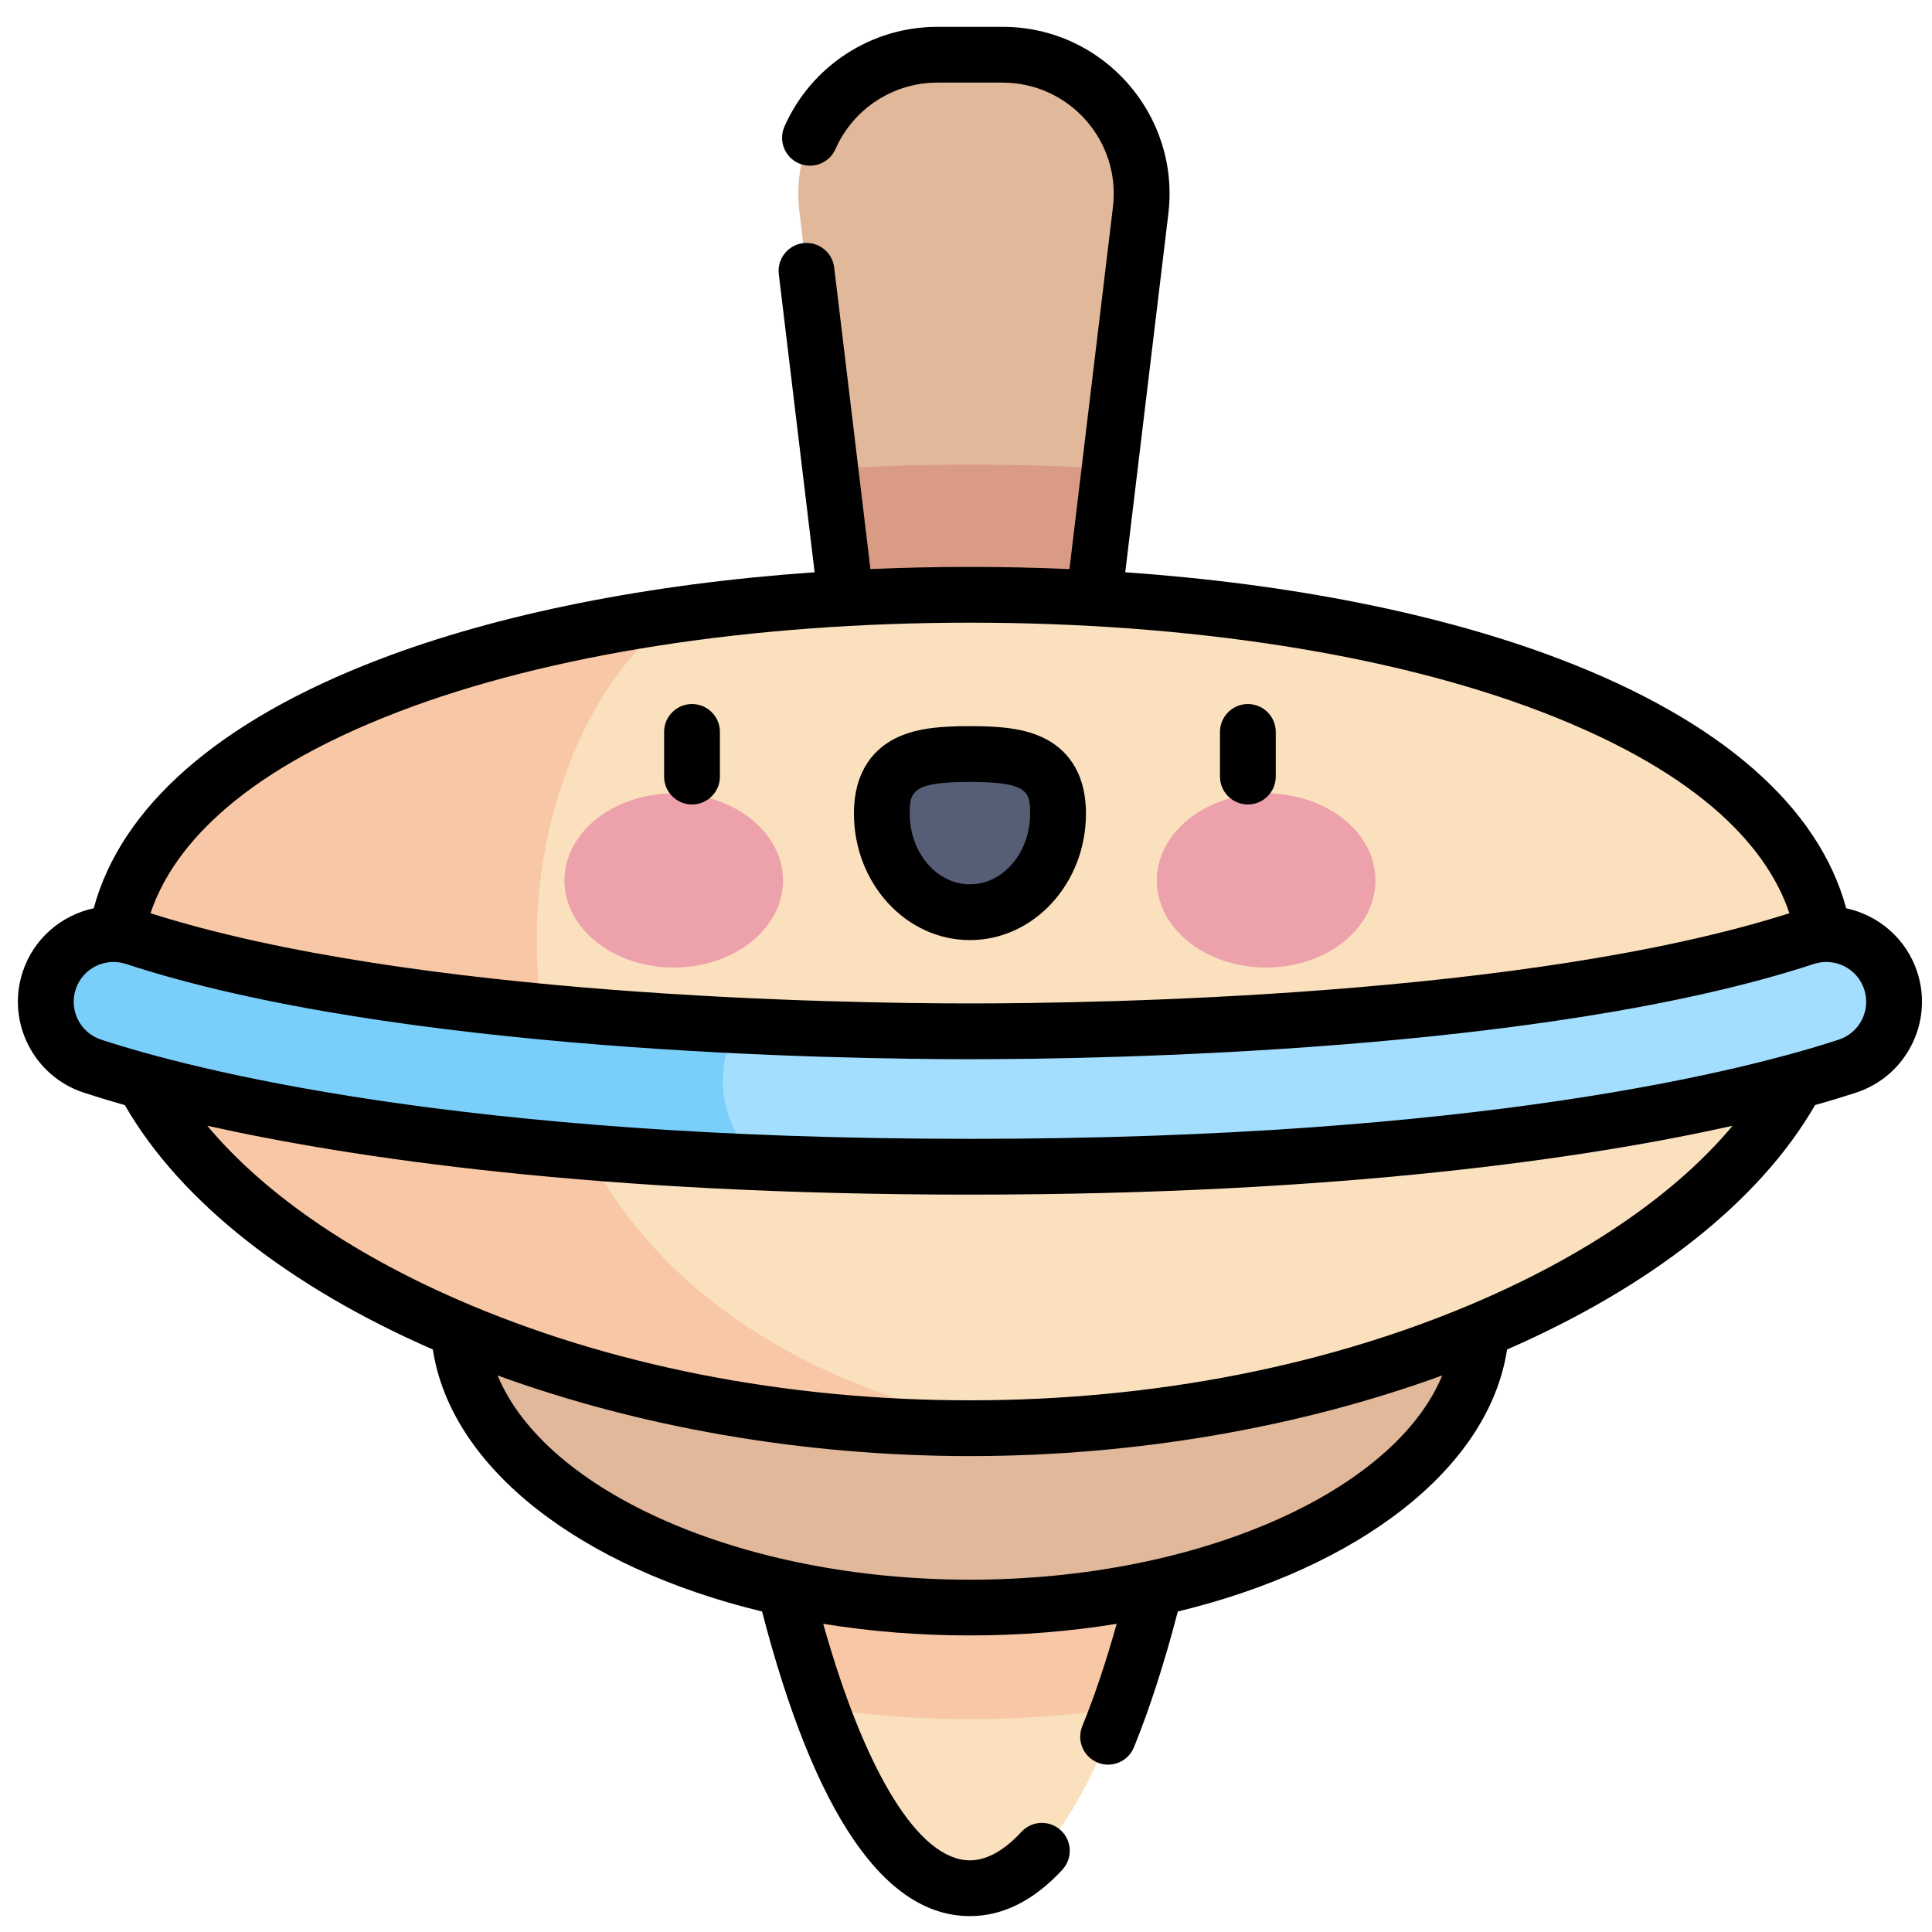 <svg width="54" height="54" viewBox="0 0 54 54" fill="none" xmlns="http://www.w3.org/2000/svg">
<path d="M32.986 41.079C31.722 48.035 29.667 52.777 27.11 52.777C24.553 52.777 22.498 48.035 21.234 41.079H32.986Z" fill="#FAE0BD"/>
<path d="M22.94 47.741C24.29 47.944 25.688 48.051 27.11 48.051C28.532 48.051 29.93 47.944 31.28 47.741C31.947 45.906 32.52 43.643 32.986 41.079H21.234C21.7 43.643 22.273 45.906 22.94 47.741Z" fill="#F8C7A5"/>
<path d="M27.11 44.932C35.006 44.932 41.407 41.34 41.407 36.908C41.407 32.477 35.006 28.884 27.11 28.884C19.214 28.884 12.813 32.477 12.813 36.908C12.813 41.34 19.214 44.932 27.11 44.932Z" fill="#E1B89A"/>
<path d="M28.023 1.53H26.198C23.868 1.53 22.061 3.567 22.339 5.881L24.004 19.731H30.217L31.882 5.881C32.16 3.567 30.353 1.53 28.023 1.53Z" fill="#E1B89A"/>
<path d="M23.207 13.102L24.004 19.731H30.217L31.014 13.102C29.737 13.025 28.433 12.987 27.11 12.987C25.788 12.987 24.484 13.026 23.207 13.102Z" fill="#DA9B85"/>
<path d="M51.048 27.072C51.048 20.639 40.331 16.625 27.11 16.625C13.89 16.625 3.173 20.639 3.173 27.072C3.173 33.504 13.89 39.918 27.11 39.918C40.331 39.918 51.048 33.504 51.048 27.072Z" fill="#FAE0BD"/>
<path d="M18.961 17.173C9.753 18.476 3.173 22.032 3.173 27.072C3.173 33.504 13.89 39.919 27.11 39.919C27.442 39.919 27.772 39.913 28.101 39.905C11.211 36.475 13.633 20.736 18.961 17.173Z" fill="#F8C7A5"/>
<path d="M27.11 32.611C12.71 32.611 5.16 30.644 2.583 29.798C1.59 29.473 1.049 28.403 1.374 27.41C1.7 26.417 2.769 25.876 3.762 26.202C11.184 28.636 23.509 28.825 27.11 28.825C30.711 28.825 43.037 28.636 50.458 26.202C51.451 25.876 52.52 26.417 52.846 27.41C53.172 28.403 52.631 29.473 51.638 29.798C49.061 30.644 41.511 32.611 27.11 32.611Z" fill="#A3DEFE"/>
<path d="M3.762 26.202C2.769 25.876 1.7 26.417 1.374 27.41C1.049 28.403 1.59 29.473 2.583 29.798C4.793 30.523 10.659 32.072 21.364 32.499C20.009 31.631 19.928 29.625 20.671 28.666C15.45 28.415 8.575 27.781 3.762 26.202Z" fill="#7ACEFA"/>
<path d="M18.832 27.043C20.519 27.043 21.886 25.953 21.886 24.61C21.886 23.266 20.519 22.177 18.832 22.177C17.145 22.177 15.777 23.266 15.777 24.61C15.777 25.953 17.145 27.043 18.832 27.043Z" fill="#EDA1AB"/>
<path d="M35.389 27.043C37.076 27.043 38.444 25.953 38.444 24.61C38.444 23.266 37.076 22.177 35.389 22.177C33.702 22.177 32.334 23.266 32.334 24.61C32.334 25.953 33.702 27.043 35.389 27.043Z" fill="#EDA1AB"/>
<path d="M29.573 22.741C29.573 21.219 28.471 21.076 27.111 21.076C25.75 21.076 24.648 21.219 24.648 22.741C24.648 24.263 25.75 25.497 27.111 25.497C28.471 25.497 29.573 24.263 29.573 22.741Z" fill="#565E75"/>
<path d="M19.342 19.678C18.912 19.678 18.562 20.027 18.562 20.458V21.705C18.562 22.136 18.912 22.485 19.342 22.485C19.773 22.485 20.122 22.136 20.122 21.705V20.458C20.122 20.027 19.773 19.678 19.342 19.678ZM34.879 22.485C35.309 22.485 35.658 22.136 35.658 21.705V20.458C35.658 20.027 35.309 19.678 34.879 19.678C34.448 19.678 34.099 20.027 34.099 20.458V21.705C34.099 22.136 34.448 22.485 34.879 22.485ZM30.353 22.741C30.353 21.487 29.728 20.908 29.204 20.642C28.638 20.355 27.958 20.296 27.11 20.296C26.263 20.296 25.583 20.355 25.016 20.642C24.492 20.908 23.868 21.487 23.868 22.741C23.868 24.69 25.322 26.276 27.11 26.276C28.898 26.276 30.353 24.69 30.353 22.741ZM25.427 22.741C25.427 22.127 25.495 21.855 27.11 21.855C28.725 21.855 28.793 22.127 28.793 22.741C28.793 23.83 28.038 24.717 27.11 24.717C26.182 24.717 25.427 23.83 25.427 22.741ZM53.587 27.167C53.28 26.231 52.502 25.579 51.602 25.387C50.83 22.54 48.094 20.147 43.643 18.439C40.304 17.158 36.078 16.318 31.451 15.995L32.656 5.973C32.988 3.206 30.829 0.75 28.022 0.75H26.198C24.35 0.75 22.673 1.844 21.926 3.536C21.752 3.93 21.93 4.39 22.324 4.564C22.718 4.738 23.178 4.56 23.352 4.166C23.85 3.038 24.967 2.309 26.198 2.309H28.022C29.878 2.309 31.33 3.932 31.107 5.787L29.891 15.906C28.976 15.866 28.048 15.845 27.11 15.845C26.172 15.845 25.244 15.866 24.329 15.906L23.316 7.477C23.265 7.05 22.877 6.744 22.449 6.796C22.022 6.847 21.717 7.236 21.768 7.663L22.769 15.995C18.142 16.318 13.916 17.158 10.578 18.439C6.126 20.147 3.39 22.541 2.619 25.387C1.718 25.58 0.94 26.231 0.633 27.167C0.174 28.567 0.94 30.079 2.34 30.539C2.65 30.641 3.033 30.759 3.489 30.888C5.063 33.625 8.151 35.995 12.098 37.719C12.61 41.057 16.255 43.823 21.3 45.042C22.765 50.691 24.718 53.556 27.11 53.556C28.03 53.556 28.899 53.12 29.694 52.259C29.986 51.943 29.966 51.45 29.65 51.158C29.333 50.865 28.84 50.885 28.548 51.202C28.061 51.729 27.577 51.997 27.11 51.997C25.686 51.997 24.182 49.549 23.009 45.386C24.312 45.598 25.688 45.711 27.11 45.711C28.533 45.711 29.909 45.598 31.212 45.386C30.912 46.455 30.59 47.415 30.25 48.248C30.088 48.647 30.279 49.102 30.678 49.265C31.078 49.427 31.532 49.235 31.694 48.837C32.136 47.752 32.547 46.476 32.92 45.042C37.965 43.823 41.611 41.056 42.123 37.719C46.069 35.995 49.157 33.625 50.731 30.887C51.187 30.759 51.57 30.64 51.881 30.538C53.281 30.08 54.046 28.567 53.587 27.167ZM11.136 19.895C15.321 18.289 20.994 17.404 27.11 17.404C33.226 17.404 38.899 18.289 43.084 19.895C47.724 21.675 49.446 23.83 50.014 25.525C42.682 27.862 30.65 28.046 27.11 28.046C23.571 28.046 11.539 27.862 4.207 25.525C4.775 23.83 6.496 21.676 11.136 19.895ZM27.11 44.153C20.728 44.153 15.249 41.69 13.908 38.444C17.822 39.871 22.4 40.698 27.11 40.698C31.82 40.698 36.398 39.871 40.311 38.444C38.97 41.69 33.493 44.153 27.11 44.153ZM41.449 36.315C37.226 38.162 32.267 39.139 27.11 39.139C21.953 39.139 16.995 38.162 12.771 36.315C9.734 34.987 7.326 33.304 5.794 31.465C9.813 32.362 16.692 33.39 27.11 33.39C37.528 33.39 44.407 32.362 48.426 31.466C46.893 33.304 44.486 34.987 41.449 36.315ZM51.395 29.058C48.853 29.891 41.397 31.831 27.11 31.831C12.823 31.831 5.368 29.891 2.825 29.058C2.242 28.866 1.924 28.236 2.115 27.653C2.307 27.067 2.939 26.752 3.519 26.942C11.05 29.413 23.48 29.605 27.11 29.605C30.74 29.605 43.17 29.413 50.701 26.942C51.284 26.751 51.914 27.07 52.105 27.653C52.297 28.236 51.978 28.866 51.395 29.058Z" fill="black"/>
</svg>
